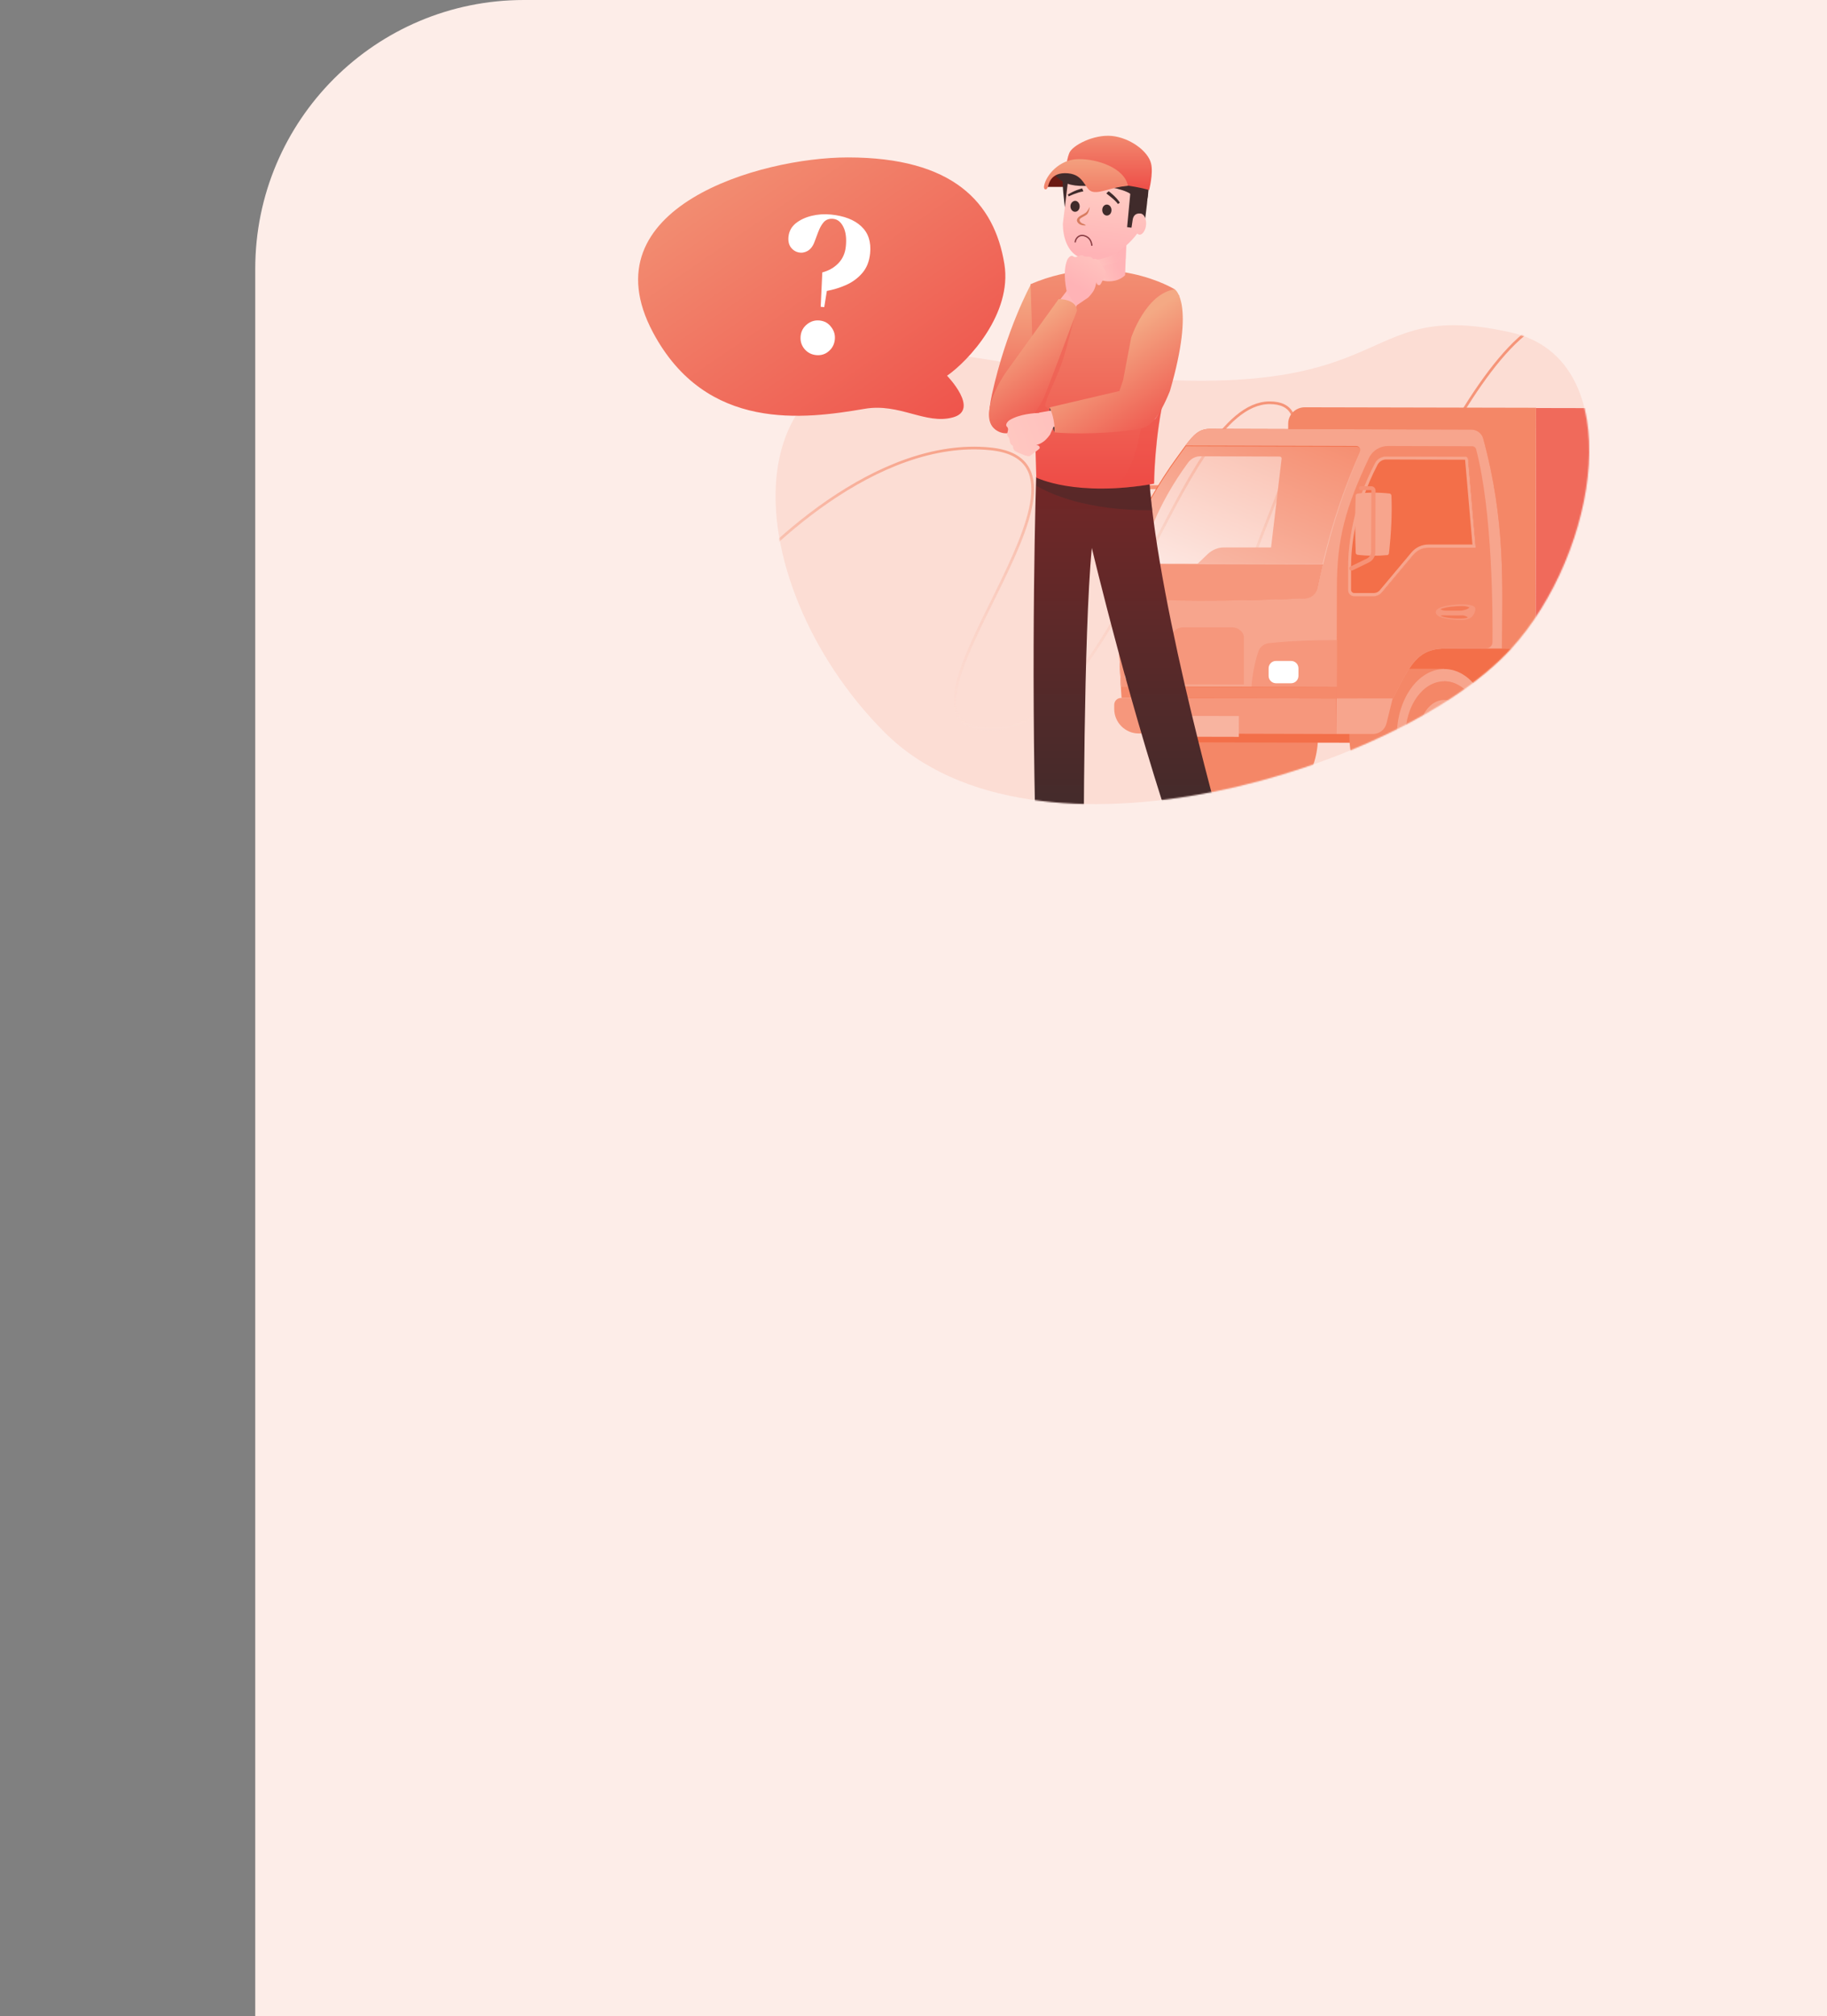 <svg width="1360" height="1500" viewBox="0 0 1360 1500" fill="none" xmlns="http://www.w3.org/2000/svg">
<rect x="0" y="0" width="1360" height="1500" fill="#808080" stroke="none"/>
<path d="M1360 0H390C279.543 0 190 89.543 190 200V1500H1360V0Z" fill="#FDEDE8"/>
<path d="M1124.64 482.85C1190.1 411.439 1213.9 267.131 1124.64 247.294C992.275 217.879 1057.69 321.68 732.872 267.13C531.628 233.334 546.907 433.258 658.486 544.838C770.066 656.417 1042.81 572.113 1124.64 482.85Z" fill="#FCDDD4"/>
<mask id="mask0" mask-type="alpha" maskUnits="userSpaceOnUse" x="577" y="241" width="606" height="358">
<path d="M1124.64 482.849C1190.1 411.438 1213.9 267.131 1124.64 247.294C992.275 217.879 1057.69 321.679 732.872 267.13C531.628 233.334 546.907 433.258 658.486 544.837C770.066 656.417 1042.81 572.112 1124.64 482.849Z" fill="#FCDDD4"/>
</mask>
<g mask="url(#mask0)">
<path opacity="0.7" d="M534.51 450.019C566.973 407.807 652.955 325.492 737.184 333.935C842.469 344.488 642.427 542.359 737.184 542.359C831.94 542.359 876.686 299.637 945.122 299.637C1013.56 299.637 868.79 479.04 945.122 489.593C1021.45 500.146 1084.62 236.318 1168.85 233.68C1253.08 231.042 1081.99 450.019 1218.86 450.019" stroke="url(#paint0_linear)" stroke-width="2"/>
<path d="M1257.97 547.861C1257.97 575.392 1242.13 597.635 1222.64 597.635H1187.31C1167.82 597.635 1152.16 575.209 1152.16 547.861C1152.16 520.33 1168 498.086 1187.49 498.086C1187.85 498.086 1188.04 498.086 1188.4 498.086H1222.64C1242.31 498.086 1257.97 520.512 1257.97 547.861Z" fill="#402B2B"/>
<path d="M981.135 547.314C981.135 574.845 965.289 597.088 945.801 597.088H910.467C890.979 597.088 875.316 574.662 875.316 547.314C875.316 519.783 891.161 497.539 910.649 497.539C911.014 497.539 911.196 497.539 911.56 497.539H945.801C965.471 497.539 981.135 519.783 981.135 547.314Z" fill="#F48767"/>
<path d="M1260.34 543.121L1118.1 542.756L1134.49 533.093L1242.13 533.275L1260.34 543.121Z" fill="#402B2B"/>
<path d="M1394.57 461.987L1394.39 553.331L1278.92 553.149L1242.13 533.276L1134.49 533.093L1101.34 552.784L866.388 552.237C862.563 552.237 859.467 549.138 859.467 545.309L859.649 460.893L1394.57 461.987Z" fill="#F36F49"/>
<path d="M1142.86 482.771L958.545 482.407L958.91 315.216C958.91 308.47 964.374 303 971.295 303L1143.41 303.365L1142.86 482.771Z" fill="#F48767"/>
<path d="M1430.27 483.501L1143.05 482.954L1143.41 303.547L1418.43 304.094C1425.17 304.094 1430.63 309.564 1430.63 316.492L1430.27 483.501Z" fill="#F06A5B"/>
<path d="M1004.45 547.314C1004.45 574.845 1020.11 597.088 1039.6 597.088H1074.75V580.314C1087.68 580.314 1098.24 565.546 1098.24 547.314C1098.24 529.081 1087.86 514.313 1074.93 514.313V497.539H1039.78C1020.29 497.722 1004.63 519.965 1004.45 547.314Z" fill="#F48767"/>
<path d="M1103.89 547.679C1103.89 570.287 1090.96 588.52 1074.93 588.337C1058.9 588.337 1046.15 570.105 1046.15 547.497C1046.15 524.889 1059.08 506.656 1075.11 506.839C1090.96 506.839 1103.89 525.071 1103.89 547.679Z" fill="#F48767"/>
<path d="M1074.93 574.48C1064.37 574.48 1055.99 562.446 1055.99 547.496C1055.99 532.545 1064.55 520.694 1075.11 520.694C1085.68 520.694 1094.06 532.727 1094.06 547.678C1094.06 562.629 1085.5 574.48 1074.93 574.48ZM1074.93 531.634C1068.74 531.634 1063.64 538.744 1063.64 547.496C1063.64 556.247 1068.74 563.54 1074.93 563.54C1081.12 563.54 1086.22 556.43 1086.22 547.678C1086.22 538.744 1081.31 531.634 1074.93 531.634Z" fill="#F7A58D"/>
<path d="M1074.93 597.271C1055.44 597.271 1039.78 574.845 1039.78 547.496C1039.78 520.148 1055.62 497.722 1075.11 497.722C1094.6 497.722 1110.26 520.148 1110.26 547.496C1110.26 574.845 1094.24 597.453 1074.93 597.271ZM1075.11 506.838C1059.09 506.838 1046.15 525.07 1046.15 547.496C1046.15 570.104 1058.9 588.337 1074.93 588.337C1090.96 588.337 1103.89 570.104 1103.89 547.678C1103.89 525.07 1090.96 506.838 1075.11 506.838Z" fill="#F7A58D"/>
<path d="M1079.85 547.496C1079.85 543.667 1077.66 540.75 1075.11 540.75C1072.56 540.75 1070.38 543.85 1070.19 547.496C1070.19 551.325 1072.38 554.242 1074.93 554.242C1077.66 554.425 1079.85 551.325 1079.85 547.496Z" fill="#5B2929"/>
<path d="M836.52 411.119C836.52 411.848 835.974 412.395 835.427 412.577C833.97 412.942 828.506 412.942 826.867 412.395C826.138 412.213 825.41 411.666 825.41 410.754C824.864 396.168 824.864 381.947 825.41 368.455C825.41 367.543 826.138 366.996 826.867 366.814C828.688 366.267 835.063 365.902 837.066 366.632C837.795 366.814 838.341 367.543 838.341 368.273C838.706 382.129 838.159 396.351 836.52 411.119Z" fill="#F69276"/>
<path d="M845.443 424.063C845.261 424.063 845.079 424.063 844.714 423.881L832.329 417.682C829.415 416.223 827.594 413.306 827.594 410.024L827.776 364.261C827.776 362.438 829.233 360.979 831.054 360.979H865.113C866.024 360.979 866.57 361.708 866.57 362.438C866.57 363.349 865.842 363.896 865.113 363.896H831.054C830.872 363.896 830.872 364.078 830.872 364.078L830.69 409.842C830.69 412.03 831.965 413.853 833.786 414.765L846.171 420.964C846.9 421.328 847.264 422.24 846.9 422.969C846.536 423.881 845.989 424.063 845.443 424.063Z" fill="#F69276"/>
<path d="M1118.09 482.406C1118.09 482.406 1113.36 482.406 1106.07 482.406H1077.12C1055.44 482.406 1050.34 493.163 1037.05 519.6L994.973 519.418C994.973 519.418 994.973 516.319 994.973 511.031L834.332 510.667C833.604 497.357 832.146 470.373 832.146 444.848C832.146 443.936 832.146 443.207 832.146 442.295C832.146 435.002 833.421 426.98 835.607 418.958C844.167 387.598 865.841 354.233 874.766 342.017C877.68 338.006 880.23 334.542 882.415 331.442C888.608 323.238 892.797 319.044 900.628 319.044L1095.33 319.591C1099.34 319.591 1102.98 322.326 1104.07 326.155C1120.83 387.78 1118.28 434.637 1118.09 482.406ZM953.993 341.288C954.175 340.376 953.447 339.647 952.536 339.647L893.343 339.464C889.883 339.464 886.422 341.288 884.236 344.387C861.106 375.929 851.817 404.736 848.356 421.328L844.714 438.831C844.167 441.383 845.806 443.389 848.356 443.389H862.745C865.113 443.389 867.662 442.295 869.484 440.472L898.989 412.212C902.268 409.112 906.639 407.289 910.828 407.289H946.162L953.993 341.288Z" fill="#F36F49"/>
<path d="M984.594 419.505C983.319 425.34 981.862 431.357 980.587 437.738C979.676 442.114 975.851 445.213 971.48 445.396C913.926 447.401 866.207 447.583 832.149 445.031C832.149 444.119 832.149 443.39 832.149 442.478C832.149 435.185 833.424 427.163 835.609 419.141L984.594 419.505Z" fill="#F6977C"/>
<path d="M1090.96 339.83L1031.77 339.647C1028.31 339.647 1025.21 341.47 1023.57 344.57C1007 376.112 1003.54 404.919 1003.54 421.511V439.014C1003.54 441.566 1005.54 443.572 1008.09 443.572H1022.48C1024.85 443.572 1027.21 442.478 1028.67 440.655L1052.35 412.395C1055.08 409.295 1058.9 407.289 1063.09 407.472H1098.43L1092.78 341.47C1092.78 340.559 1092.05 339.83 1090.96 339.83Z" fill="#F36F49"/>
<path d="M1118.09 482.406C1118.09 482.406 1113.36 482.406 1106.07 482.406H1077.12C1055.44 482.406 1050.34 493.163 1037.05 519.6L994.973 519.418C994.973 519.418 994.973 516.319 994.973 511.031L834.332 510.667C833.604 497.357 832.146 470.373 832.146 444.848C866.205 447.4 914.106 447.4 971.478 445.212C975.849 445.03 979.674 441.93 980.585 437.555C981.86 431.173 983.317 424.974 984.592 419.322C992.423 385.957 1000.98 362.073 1012.28 336.183C1013.19 334.177 1011.73 331.807 1009.54 331.807L882.415 331.442C888.608 323.238 892.797 319.044 900.628 319.044L1095.33 319.591C1099.34 319.591 1102.98 322.326 1104.07 326.155C1120.83 387.78 1118.28 434.637 1118.09 482.406ZM1098.61 407.471L1092.96 341.47C1092.96 340.558 1092.05 339.829 1091.14 339.829L1031.95 339.647C1028.49 339.647 1025.39 341.47 1023.75 344.57C1007.18 376.112 1003.72 404.919 1003.72 421.51V439.013C1003.72 441.566 1005.72 443.571 1008.27 443.571H1022.66C1025.03 443.571 1027.39 442.477 1028.85 440.654L1052.53 412.394C1055.26 409.294 1059.08 407.289 1063.27 407.471H1098.61Z" fill="#F7A58D"/>
<path d="M1110.99 477.666C1110.99 480.401 1108.81 482.407 1106.08 482.407H1077.12C1055.44 482.407 1050.34 493.164 1037.05 519.601L994.975 519.419C994.975 519.419 994.975 516.319 994.975 511.032L995.157 437.191C995.157 400.543 1001.71 377.388 1019.02 340.741C1021.57 335.272 1027.21 331.807 1033.22 331.807L1095.88 331.99C1097.33 331.99 1098.43 332.901 1098.79 334.178C1111.18 381.217 1111.18 457.793 1110.99 477.666ZM1098.61 407.472L1092.96 341.471C1092.96 340.559 1092.05 339.83 1091.14 339.83L1031.95 339.647C1028.49 339.647 1025.39 341.471 1023.75 344.57C1007.18 376.112 1003.72 404.919 1003.72 421.511V439.014C1003.72 441.566 1005.72 443.572 1008.27 443.572H1022.66C1025.03 443.572 1027.39 442.478 1028.85 440.655L1052.53 412.394C1055.26 409.295 1059.09 407.289 1063.28 407.472H1098.61Z" fill="#F58A6B"/>
<path d="M1090.6 342.017L1031.77 341.835C1029.22 341.835 1026.85 343.294 1025.57 345.482C1008.45 378.118 1005.72 407.107 1005.72 421.328V438.831C1005.72 440.108 1006.81 441.202 1008.09 441.202H1022.48C1024.3 441.202 1025.94 440.472 1027.03 439.196L1050.71 410.936C1053.8 407.289 1058.36 405.102 1063.28 405.102H1096.06L1090.6 342.017ZM1090.96 339.83C1091.87 339.83 1092.78 340.559 1092.78 341.47L1098.43 407.472H1063.09C1058.9 407.472 1055.08 409.295 1052.35 412.395L1028.67 440.655C1027.21 442.478 1024.85 443.572 1022.48 443.572H1008.09C1005.54 443.572 1003.54 441.566 1003.54 439.014V421.511C1003.54 404.919 1007 376.112 1023.57 344.57C1025.21 341.47 1028.31 339.647 1031.77 339.647L1090.96 339.83Z" fill="#F7A58D"/>
<path d="M995.155 476.208V511.031L931.591 510.849C932.319 501.733 933.959 492.981 936.691 484.777C937.783 481.495 940.515 479.125 943.976 478.578C958 476.937 975.849 476.208 995.155 476.208ZM866.569 510.849H835.061C834.514 503.192 833.968 490.793 833.421 476.755C841.071 477.119 848.174 477.848 854.549 478.76C858.009 479.307 860.741 481.677 861.834 484.959C864.384 492.981 865.841 501.733 866.569 510.849Z" fill="#F6977C"/>
<path d="M994.974 546.038L847.628 545.673C837.611 545.673 829.415 537.469 829.415 527.441V524.341C829.415 521.424 831.783 519.236 834.515 519.236L994.791 519.601L994.974 546.038Z" fill="#F6977C"/>
<path d="M1022.11 546.038H994.974V519.601H1036.68L1032.13 538.016C1031.04 542.756 1026.85 546.038 1022.11 546.038Z" fill="#F7A58D"/>
<path d="M1086.95 449.589C1080.76 449.771 1068.74 451.048 1068.74 455.423C1068.74 459.799 1079.3 461.258 1087.86 461.258C1096.42 461.258 1097.33 456.517 1098.06 454.512C1098.61 452.506 1099.15 449.407 1086.95 449.589Z" fill="#F6977C"/>
<path d="M1086.4 454.329C1089.32 454.329 1092.42 453.418 1093.87 451.959C1092.78 451.412 1091.14 450.865 1088.59 450.865C1083.85 450.865 1076.21 451.412 1072.2 453.235C1072.74 453.6 1074.2 454.329 1076.57 454.329C1079.48 454.329 1083.31 454.329 1086.4 454.329Z" fill="#F47B58"/>
<path d="M1074.2 457.794C1073.11 457.794 1072.56 457.976 1072.38 458.158C1075.66 459.617 1081.67 460.164 1084.58 460.164C1088.77 460.164 1091.69 460.164 1092.6 459.252C1091.87 458.705 1090.23 457.794 1088.59 457.794C1086.4 457.976 1075.66 457.794 1074.2 457.794Z" fill="#F47B58"/>
<path d="M994.974 511.214C994.974 516.501 994.974 519.601 994.974 519.601L834.879 519.236C834.879 519.236 834.697 516.136 834.333 510.849L994.974 511.214Z" fill="#F58A6B"/>
<g opacity="0.2">
<path d="M925.944 474.384V509.208L872.215 509.026V474.202C872.215 470.008 876.04 466.727 880.775 466.727H917.566C922.12 466.909 925.944 470.373 925.944 474.384Z" fill="#F16036"/>
</g>
<path d="M854.184 507.932H842.892C839.978 507.932 837.428 505.562 837.428 502.462V496.81C837.428 493.893 839.796 491.341 842.892 491.341H854.184C857.099 491.341 859.648 493.711 859.648 496.81V502.462C859.648 505.562 857.099 507.932 854.184 507.932Z" fill="white"/>
<path d="M961.099 508.297H949.807C946.893 508.297 944.343 505.927 944.343 502.827V497.175C944.343 494.258 946.711 491.706 949.807 491.706H961.099C964.014 491.706 966.563 494.076 966.563 497.175V502.827C966.563 505.745 964.196 508.297 961.099 508.297Z" fill="white"/>
<path d="M1033.95 411.483C1033.95 412.213 1033.41 412.76 1032.86 412.942C1025.76 413.671 1018.29 413.671 1010.64 412.76C1009.73 412.577 1009.18 412.03 1009.18 411.119C1008.63 396.533 1008.63 382.312 1009.18 368.82C1009.18 367.908 1009.91 367.361 1010.64 367.179C1018.47 366.267 1026.3 366.267 1034.5 367.179C1035.23 367.361 1035.77 368.09 1035.77 368.82C1036.32 382.494 1035.59 396.715 1033.95 411.483Z" fill="#F7A58D"/>
<path d="M1005.72 424.428C1005.18 424.428 1004.63 424.064 1004.45 423.517C1004.08 422.788 1004.45 421.876 1005.18 421.511L1017.56 415.495C1019.38 414.583 1020.66 412.577 1020.66 410.572L1020.84 364.808C1020.84 364.626 1020.66 364.626 1020.66 364.626H1013.01C1012.1 364.626 1011.55 363.897 1011.55 363.168C1011.55 362.256 1012.28 361.709 1013.01 361.709H1020.66C1022.48 361.709 1023.94 363.168 1023.94 364.991L1023.75 410.754C1023.75 414.036 1021.93 416.953 1019.02 418.412L1006.63 424.428C1006.09 424.428 1005.9 424.428 1005.72 424.428Z" fill="#F69276"/>
<path d="M922.189 548.197L870.646 548.085L870.679 532.587L922.223 532.699L922.189 548.197Z" fill="#F8B4A0"/>
<path opacity="0.6" d="M1012.63 336.734C1001.34 362.624 992.957 386.509 984.943 419.874L835.959 419.509C844.519 388.15 866.193 354.784 875.117 342.569C878.031 338.558 880.581 335.093 882.767 331.994L1009.9 332.359C1012.08 332.541 1013.54 334.729 1012.63 336.734Z" fill="url(#paint1_linear)"/>
<path d="M771.305 354.535C771.305 354.535 767.099 485.393 771.19 632.503C771.19 632.503 783.462 644.134 806.714 636.38C806.714 636.38 806.498 472.685 812.742 407.638C812.742 407.638 842.022 531.271 879.053 638.319C879.053 638.319 903.812 643.057 912.639 629.057C912.639 629.057 862.69 455.669 855.37 355.944L771.305 354.535Z" fill="url(#paint2_linear)"/>
<path d="M771.619 355.944H855.369C856.015 363.482 856.661 371.452 857.737 379.637C807.789 379.852 781.308 367.144 771.404 361.329C771.404 357.667 771.619 355.944 771.619 355.944Z" fill="#402B2B" fill-opacity="0.45" style="mix-blend-mode:multiply"/>
</g>
<path d="M780.021 139.045H800.689L803.488 126.552C803.488 126.552 795.307 131.291 793.369 128.06C791.432 124.829 791.862 126.122 789.925 126.552C787.987 126.983 787.987 124.399 785.619 125.906C783.035 127.629 779.16 135.814 780.021 139.045Z" fill="#6B1912"/>
<path d="M739.632 295.023L751.41 266.508L784.528 278.922C783.386 288.056 763.187 305.561 751.41 317.959L739.632 295.023Z" fill="url(#paint3_linear)"/>
<path d="M767.216 211.923C767.216 211.923 749.081 244.814 738.452 293.165C735.182 308.043 735.973 315.729 740.932 319.201C747.131 323.54 758.287 319.82 763.866 308.043C769.547 295.026 780.048 266.792 782.404 253.222C782.404 253.222 778.328 214.362 767.216 211.923Z" fill="url(#paint4_linear)"/>
<path d="M767.104 211.415C767.104 211.415 768.181 236.184 771.41 355.295C771.41 355.295 800.69 370.156 859.035 359.818C859.035 359.818 859.251 324.063 867.216 292.401C867.216 292.401 882.072 232.738 874.536 215.292C874.536 215.292 826.956 185.783 767.104 211.415Z" fill="url(#paint5_linear)"/>
<path d="M812.315 187.808L811.884 203.23C811.884 203.23 815.544 208.615 824.371 209.261C833.198 209.692 837.504 204.738 837.504 204.738L838.365 181.777C827.385 186.515 816.621 188.454 812.315 187.808Z" fill="url(#paint6_linear)"/>
<path d="M813.177 181.476L812.316 198.492C816.622 199.138 827.386 197.199 838.151 192.461L838.797 181.476H813.177Z" fill="url(#paint7_linear)" style="mix-blend-mode:multiply"/>
<path d="M871.522 248.892C871.522 248.892 858.82 277.539 854.298 290.462C849.777 303.17 849.777 353.786 826.095 363.479C826.095 363.479 851.284 361.971 859.25 359.817C859.25 359.817 859.681 321.693 867.431 292.4C867.431 292.4 872.814 261.6 874.967 247.6L871.522 248.892Z" fill="#EE4D47" fill-opacity="0.29" style="mix-blend-mode:multiply"/>
<path d="M854.729 144C854.299 144.215 853.868 151.107 853.868 151.107L852.146 165.538L844.18 171.785L839.659 173.723C839.659 173.723 832.985 170.923 833.846 168.338C834.707 165.969 839.013 131.938 839.874 131.938C840.735 131.938 847.625 136.892 847.625 136.892L854.729 144Z" fill="#402B2B"/>
<path d="M791.649 131.075C789.711 131.075 792.725 154.768 792.725 154.768L796.17 145.291L798.538 133.875L791.649 131.075Z" fill="#402B2B"/>
<path d="M794.878 135.812L791.218 166.182C791.218 166.182 789.926 191.814 811.025 193.321C832.124 194.614 846.549 173.721 846.549 173.721C846.549 173.721 849.132 176.736 851.931 171.567C854.514 166.398 852.792 159.505 849.132 158.859C845.257 158.428 843.534 160.582 843.104 163.813C842.673 167.044 842.243 169.413 842.243 169.413L839.013 168.982L841.381 143.997C841.381 143.997 836.43 134.305 830.832 132.366C825.234 130.428 820.283 138.182 820.283 138.182C820.283 138.182 815.116 139.259 810.164 138.182C805.212 137.105 801.983 135.812 801.983 135.812C801.983 135.812 798.968 136.674 794.878 135.812Z" fill="url(#paint8_linear)"/>
<path d="M810.977 311.76C810.977 311.76 778.124 306.801 778.124 301.842C778.124 296.883 784.942 285.105 789.901 271.468C794.86 257.831 799.2 236.135 801.059 231.795C802.919 227.456 795.48 239.854 795.48 239.854C783.289 255.764 758.411 288.701 756.428 293.164C754.444 297.627 753.535 308.248 753.328 313L762.007 317.959L787.422 314.86L810.977 311.76Z" fill="#EE4D47" fill-opacity="0.29" style="mix-blend-mode:multiply"/>
<path d="M800.38 180.345C800.38 177.866 802.907 174.16 807.199 175.386C811.538 176.626 812.571 180.345 812.778 182.825" stroke="#893D43"/>
<path d="M794.182 216.299C794.182 216.299 740.253 285.745 739.013 296.884C737.773 308.023 736.871 319.009 748.142 320.365C759.412 321.722 770.119 303.975 774.064 294.932L783.024 272.088L801.62 226.837L794.182 216.299Z" fill="url(#paint9_linear)"/>
<path d="M801.679 231.175C801.679 224.976 794.24 222.497 788.041 222.497L749.609 275.807C741.757 286.758 728.285 312.008 742.17 320.439C756.056 328.869 771.511 307.421 776.884 296.263C779.859 289.32 794.654 249.978 801.679 231.175Z" fill="url(#paint10_linear)"/>
<path d="M794.241 217.538C794.241 217.538 790.453 202.816 794.477 193.237C794.477 193.237 796.673 188.953 799.041 190.794C801.678 192.492 803.75 188.62 806.387 190.317C809.023 192.015 811.133 189.504 813.746 192.769C813.746 192.769 816.719 191.869 818.425 194.41C820.132 196.951 824.039 202.632 823.19 203.949C822.341 205.267 819.459 211.818 818.715 212.043C817.972 212.268 816.611 212.306 815.997 209.871C815.997 209.871 815.93 212.325 814.645 215.085C813.565 217.907 810.051 221.342 810.051 221.342L801.059 227.455L794.241 217.538Z" fill="url(#paint11_linear)"/>
<path d="M817.051 128.06V106.09C830.184 106.736 843.748 109.321 850.422 117.506C858.388 127.198 853.867 149.599 853.867 149.599C853.867 149.599 844.178 148.522 842.456 145.291C840.734 142.06 824.371 137.537 811.884 138.183C799.397 138.829 793.369 137.537 787.125 132.152C785.833 131.075 784.757 129.567 783.896 127.844H817.051V128.06Z" fill="#402B2B"/>
<path d="M855.374 141.414C855.374 141.414 846.116 138.398 830.615 137.106C804.564 126.121 793.369 128.06 793.369 128.06C793.369 128.06 793.584 119.66 795.952 113.844C798.321 108.029 814.253 99.844 827.601 101.136C840.949 102.429 854.728 112.336 856.881 121.813C858.603 129.137 855.374 141.414 855.374 141.414Z" fill="url(#paint12_linear)"/>
<path d="M839.658 138.186C836.859 124.832 816.837 118.155 802.627 118.37C788.633 118.585 778.73 130.216 777.223 138.186C776.577 141.417 779.16 141.847 780.022 139.047C780.667 137.109 781.959 127.847 794.877 128.924C807.795 130.001 807.149 141.632 813.608 142.709C819.636 143.786 826.525 139.478 839.658 138.186Z" fill="url(#paint13_linear)"/>
<path d="M795.543 146.1L794.872 144.75C795.451 144.462 799.598 141.68 805.571 140.155L806.433 142.373C801.327 143.226 795.543 146.1 795.543 146.1Z" fill="#402B2B"/>
<path d="M832.193 151.767C829.613 148.162 823.459 144.055 823.551 143.86L825.252 142.282C825.446 142.374 830.925 146.399 833.617 150.773L832.193 151.767Z" fill="#402B2B"/>
<path d="M811.241 153.907C811.241 153.907 810.595 158.43 808.873 159.722C807.151 161.015 804.136 162.092 803.706 163.169C803.275 164.03 804.136 165.753 806.074 166.4C808.012 167.046 808.227 167.692 808.227 167.692C808.227 167.692 804.352 168.123 802.414 165.753C800.476 163.384 802.629 161.446 804.567 160.369C806.505 159.292 807.366 158.861 808.227 158.215C809.304 157.569 811.241 153.907 811.241 153.907Z" fill="#D87C60"/>
<path d="M820.496 156.274C820.496 158.428 822.003 160.366 823.941 160.366C825.879 160.366 827.386 158.643 827.386 156.274C827.386 154.12 825.879 152.181 823.941 152.181C822.003 152.181 820.496 153.904 820.496 156.274Z" fill="#402B2B"/>
<path d="M796.815 153.474C796.815 155.628 798.322 157.567 800.259 157.567C802.197 157.567 803.704 155.844 803.704 153.474C803.704 151.321 802.197 149.382 800.259 149.382C798.322 149.597 796.815 151.321 796.815 153.474Z" fill="#402B2B"/>
<path d="M785.136 321.68C783.483 318.993 780.425 311.513 781.416 303.083C783.483 305.976 787.119 313.745 785.136 321.68Z" fill="#644545"/>
<path fill-rule="evenodd" clip-rule="evenodd" d="M860.111 311.571C875.828 288.739 877.98 219.6 877.98 219.6C863.519 221.48 856.612 235.795 852.175 244.992C850.007 249.486 848.428 252.758 846.846 252.758L840.186 295.098L773.583 306.991C773.528 307.068 773.473 307.145 773.418 307.221C770.138 307.307 758.753 307.949 751.317 312.684C751.317 312.684 747.465 315.571 749.679 317.595C750.738 318.752 750.401 320.004 750.063 321.256C749.726 322.508 749.389 323.759 750.448 324.916C751.341 325.891 751.481 326.901 751.618 327.894C751.806 329.255 751.99 330.586 754.105 331.756C754.105 331.756 753.719 334.838 756.511 336.092C756.638 336.149 756.772 336.209 756.912 336.272C759.861 337.6 765.614 340.191 766.717 339.18C767.132 338.8 768.167 338.049 769.327 337.206C771.401 335.699 773.879 333.9 773.941 333.406C774.037 332.635 773.845 331.287 771.341 331.092C771.341 331.092 773.749 330.612 776.253 328.88C778.853 327.341 781.646 323.297 781.646 323.297L784.18 317.509C845.887 322.769 860.111 311.571 860.111 311.571Z" fill="url(#paint14_linear)"/>
<path d="M842.027 251.263L835.998 282.925L833.294 290.894L781.223 303.083C782.67 305.769 785.439 313.249 784.943 321.68C796.514 322.919 828.707 323.043 850.031 318.58C855.759 317.48 862.428 311.761 870.876 290.894C890.037 224.985 874.536 215.293 874.536 215.293C853.007 218.093 842.027 251.263 842.027 251.263Z" fill="url(#paint15_linear)"/>
<path d="M704.977 279.527C704.977 279.527 729.678 304.943 709.317 310.522C688.955 316.101 669.69 299.686 643.655 304.135C599.023 311.761 525.736 321.679 486.063 247.293C436.473 154.31 565.89 117.117 631.116 117.117C709.363 117.118 740.216 150.591 747.655 196.463C753.606 233.16 721.094 268.369 704.977 279.527Z" fill="url(#paint16_linear)"/>
<path d="M610.914 228.236L612.108 202.658C616.888 201.418 620.879 199.142 624.081 195.831C627.282 192.52 629.135 188.32 629.638 183.231C630.231 177.243 629.616 172.446 627.792 168.839C625.979 165.133 623.453 163.119 620.214 162.799C617.369 162.517 615.062 163.297 613.294 165.137C611.624 166.987 610.18 169.565 608.961 172.871L606.336 179.866C605.117 183.172 603.354 185.466 601.047 186.75C598.848 187.943 596.585 188.273 594.26 187.741C592.032 187.218 590.173 185.976 588.683 184.015C587.202 181.953 586.619 179.326 586.936 176.133C587.331 172.141 589.094 168.839 592.227 166.226C595.457 163.624 599.409 161.747 604.081 160.598C608.753 159.448 613.543 159.115 618.45 159.601C628.362 160.582 635.902 163.495 641.072 168.339C646.339 173.194 648.548 179.912 647.699 188.495C647.116 194.382 645.199 199.231 641.948 203.041C638.697 206.851 634.686 209.83 629.915 211.978C625.252 214.036 620.447 215.525 615.5 216.446L613.564 228.499L610.914 228.236ZM607.506 264.177C603.973 263.827 601.054 262.279 598.75 259.531C596.543 256.794 595.618 253.628 595.973 250.036C596.319 246.543 597.842 243.671 600.542 241.419C603.351 239.076 606.521 238.08 610.054 238.43C613.685 238.789 616.55 240.383 618.649 243.21C620.855 245.948 621.786 249.063 621.44 252.556C621.084 256.149 619.556 259.071 616.856 261.323C614.254 263.585 611.137 264.536 607.506 264.177Z" fill="white"/>
<defs>
<linearGradient id="paint0_linear" x1="876.686" y1="306.737" x2="876.686" y2="610.4" gradientUnits="userSpaceOnUse">
<stop stop-color="#F37753"/>
<stop offset="1" stop-color="white" stop-opacity="0"/>
</linearGradient>
<linearGradient id="paint1_linear" x1="943.128" y1="304.103" x2="871.756" y2="475.02" gradientUnits="userSpaceOnUse">
<stop stop-color="#F7A58D"/>
<stop offset="0.926" stop-color="white"/>
</linearGradient>
<linearGradient id="paint2_linear" x1="841.058" y1="275.86" x2="841.058" y2="639.091" gradientUnits="userSpaceOnUse">
<stop stop-color="#822626"/>
<stop offset="0.943" stop-color="#402B2B"/>
</linearGradient>
<linearGradient id="paint3_linear" x1="758.001" y1="270.358" x2="758.001" y2="326.997" gradientUnits="userSpaceOnUse">
<stop stop-color="#FFB3B6"/>
<stop offset="1" stop-color="#FFC8C1"/>
</linearGradient>
<linearGradient id="paint4_linear" x1="782.463" y1="216.92" x2="782.463" y2="328.499" gradientUnits="userSpaceOnUse">
<stop stop-color="#F4A984"/>
<stop offset="1" stop-color="#EE4D47"/>
</linearGradient>
<linearGradient id="paint5_linear" x1="821.887" y1="139.058" x2="821.887" y2="357.894" gradientUnits="userSpaceOnUse">
<stop stop-color="#F4A984"/>
<stop offset="1" stop-color="#EE4D47"/>
</linearGradient>
<linearGradient id="paint6_linear" x1="833.947" y1="202.119" x2="812.16" y2="211.516" gradientUnits="userSpaceOnUse">
<stop stop-color="#FFB3B6"/>
<stop offset="1" stop-color="#FFC8C1"/>
</linearGradient>
<linearGradient id="paint7_linear" x1="834.379" y1="191.313" x2="812.469" y2="200.591" gradientUnits="userSpaceOnUse">
<stop stop-color="#FFB3B6" stop-opacity="0.31"/>
<stop offset="1" stop-color="#FFC8C1"/>
</linearGradient>
<linearGradient id="paint8_linear" x1="788.412" y1="185.947" x2="793.072" y2="144.304" gradientUnits="userSpaceOnUse">
<stop stop-color="#FFB3B6"/>
<stop offset="1" stop-color="#FFC8C1"/>
</linearGradient>
<linearGradient id="paint9_linear" x1="777.657" y1="191.503" x2="777.657" y2="318.367" gradientUnits="userSpaceOnUse">
<stop stop-color="#FFB3B6"/>
<stop offset="1" stop-color="#FFC8C1"/>
</linearGradient>
<linearGradient id="paint10_linear" x1="750.848" y1="248.532" x2="797.29" y2="316.753" gradientUnits="userSpaceOnUse">
<stop stop-color="#F4A984"/>
<stop offset="0.917" stop-color="#EE4D47"/>
</linearGradient>
<linearGradient id="paint11_linear" x1="804.5" y1="215" x2="822" y2="185" gradientUnits="userSpaceOnUse">
<stop stop-color="#FFB3B6"/>
<stop offset="1" stop-color="#FFC8C1"/>
</linearGradient>
<linearGradient id="paint12_linear" x1="825.378" y1="79.298" x2="825.378" y2="141.924" gradientUnits="userSpaceOnUse">
<stop stop-color="#F4A984"/>
<stop offset="1" stop-color="#EE4D47"/>
</linearGradient>
<linearGradient id="paint13_linear" x1="827.015" y1="112.164" x2="827.015" y2="177.27" gradientUnits="userSpaceOnUse">
<stop stop-color="#F4A984"/>
<stop offset="1" stop-color="#EE4D47"/>
</linearGradient>
<linearGradient id="paint14_linear" x1="856.777" y1="279.577" x2="745.166" y2="316.78" gradientUnits="userSpaceOnUse">
<stop stop-color="#FFB3B6"/>
<stop offset="1" stop-color="#FFC8C1"/>
</linearGradient>
<linearGradient id="paint15_linear" x1="823.995" y1="254.112" x2="871.107" y2="325.399" gradientUnits="userSpaceOnUse">
<stop stop-color="#F4A984"/>
<stop offset="1" stop-color="#EE4D47"/>
</linearGradient>
<linearGradient id="paint16_linear" x1="514.673" y1="-5.62" x2="743.334" y2="327.785" gradientUnits="userSpaceOnUse">
<stop stop-color="#F4A984"/>
<stop offset="1" stop-color="#EE4D47"/>
</linearGradient>
</defs>
</svg>
